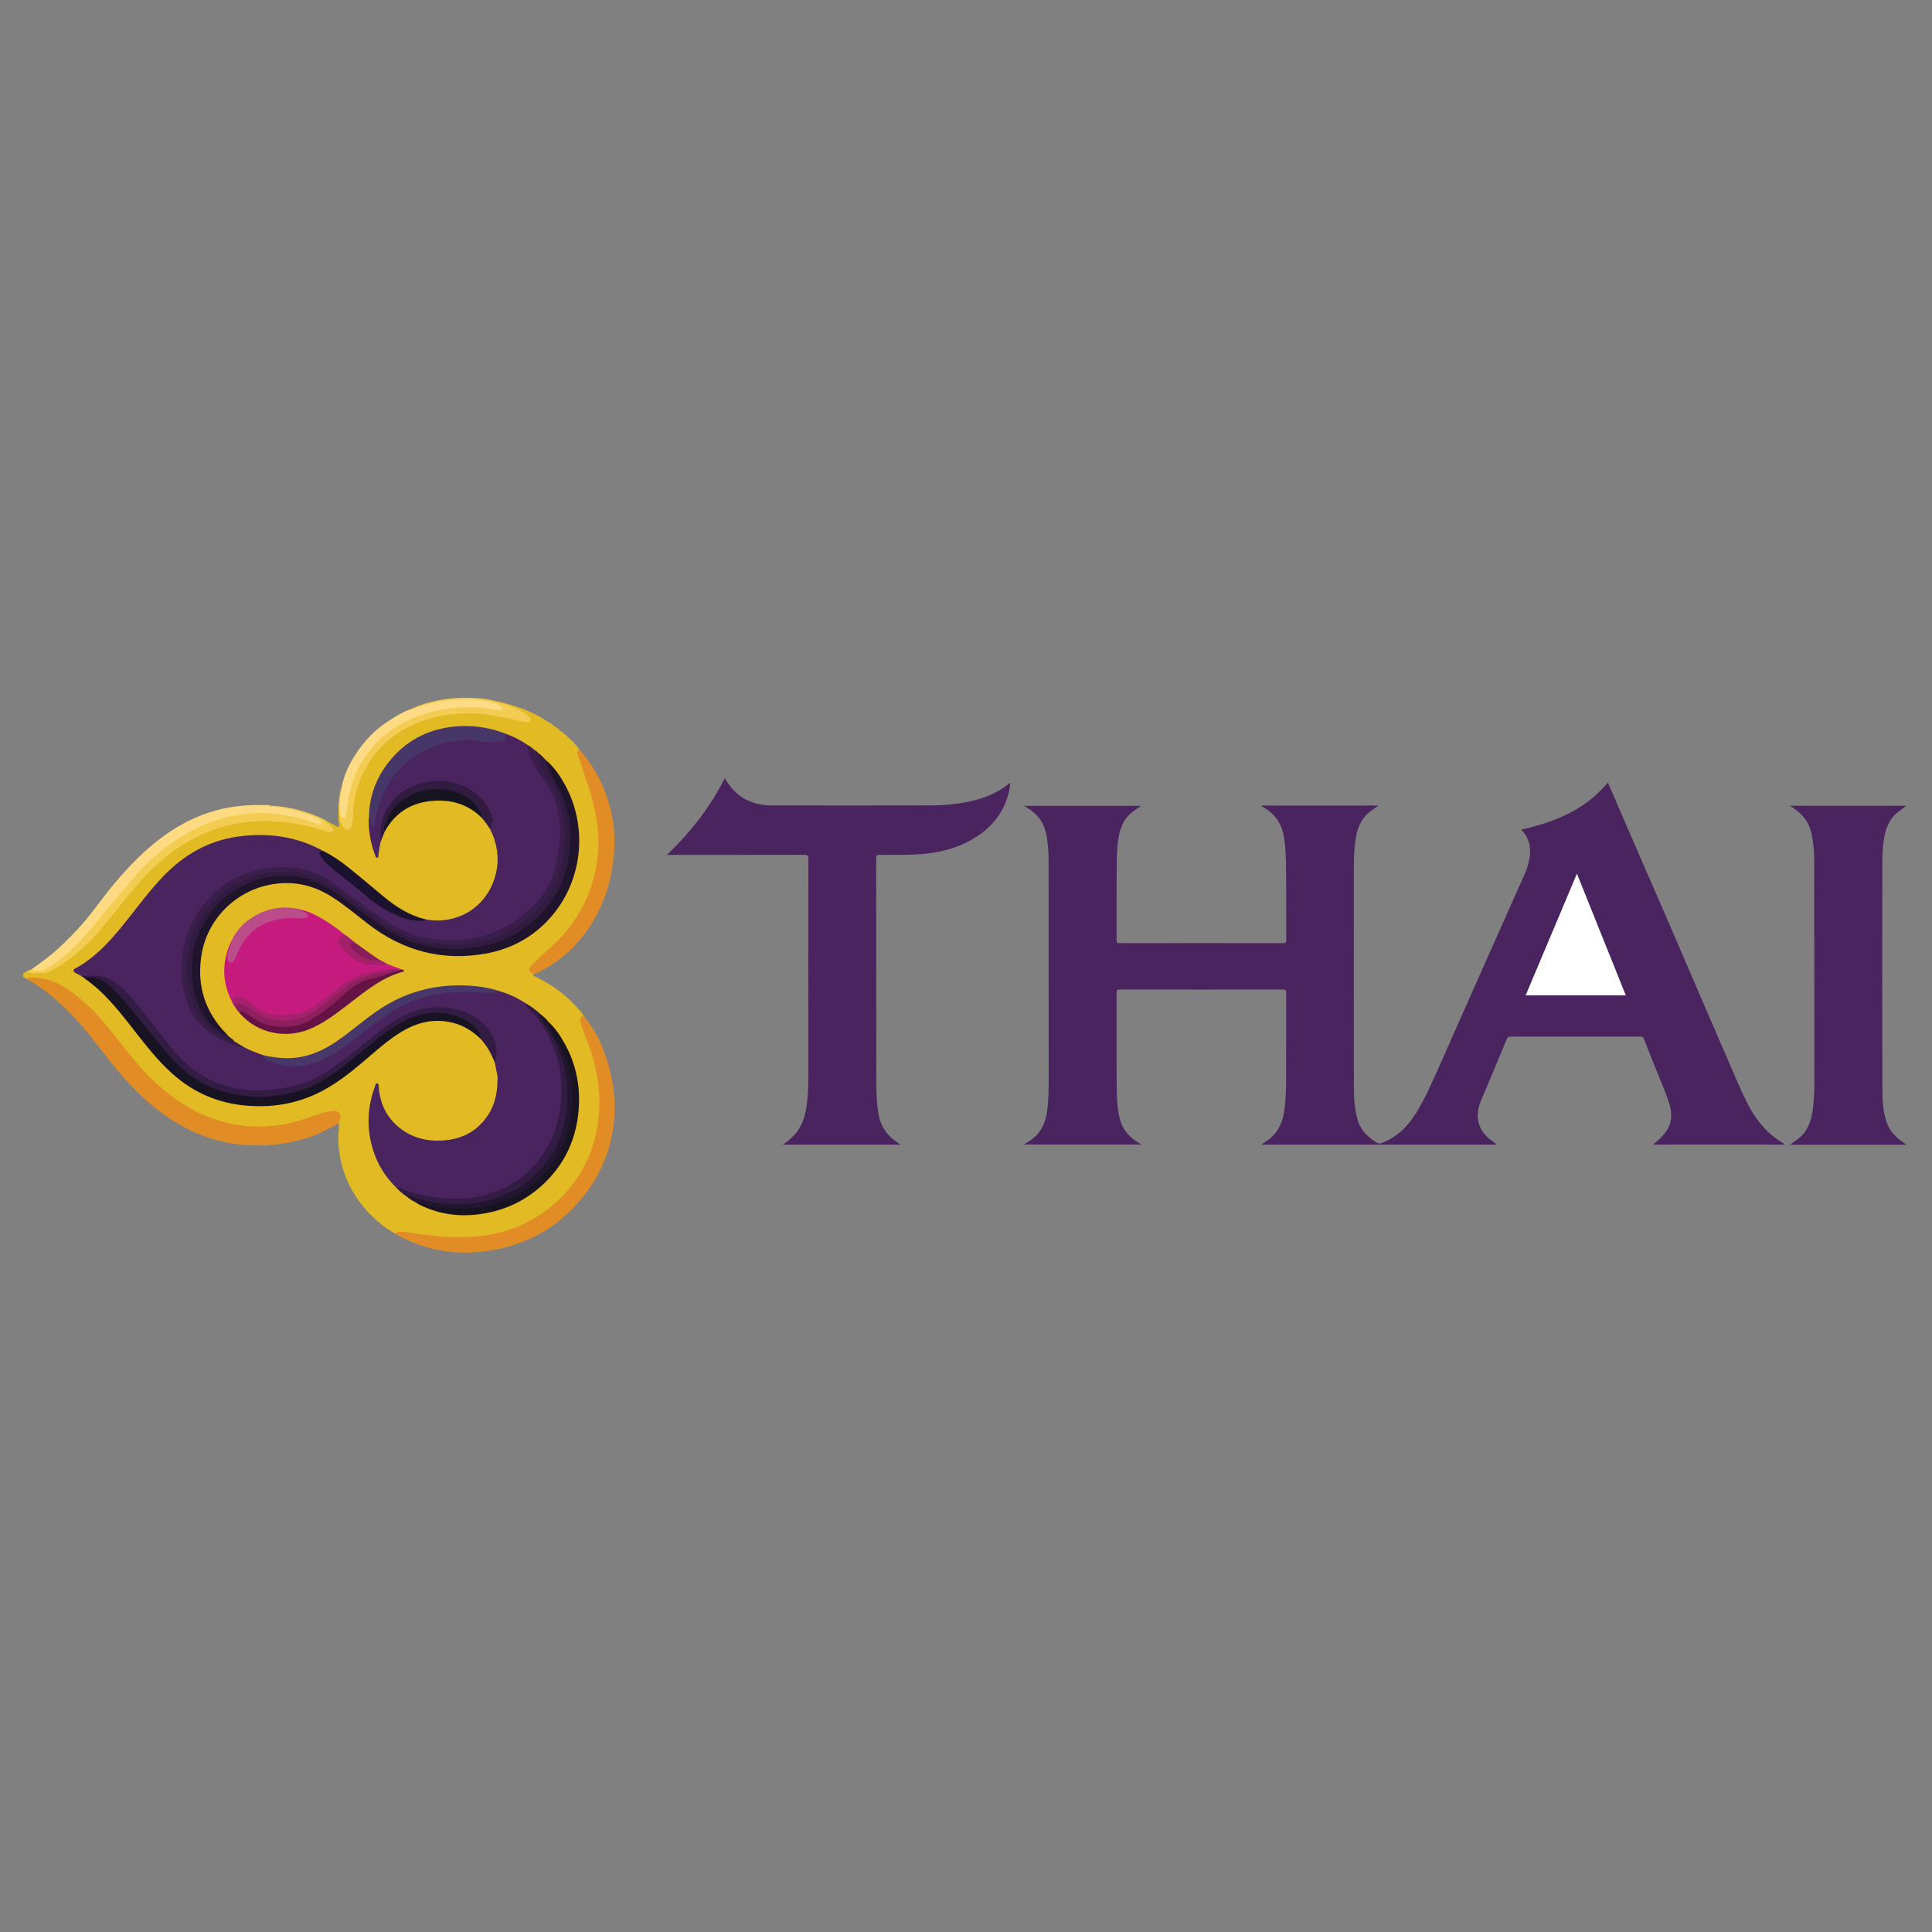 <?xml version="1.0" encoding="utf-8"?>
<!-- Generator: Adobe Illustrator 16.0.0, SVG Export Plug-In . SVG Version: 6.00 Build 0)  -->
<!DOCTYPE svg PUBLIC "-//W3C//DTD SVG 1.1//EN" "http://www.w3.org/Graphics/SVG/1.1/DTD/svg11.dtd">
<svg version="1.1" id="Layer_1" xmlns="http://www.w3.org/2000/svg" xmlns:xlink="http://www.w3.org/1999/xlink" x="0px" y="0px"
	 width="70px" height="70px" viewBox="0 0 70 70" enable-background="new 0 0 70 70" xml:space="preserve">
<rect x="0" y="0" width="70" height="70" fill="#808080" stroke="none"/>
<path fill-rule="evenodd" clip-rule="evenodd" fill="#4A245F" d="M45.716,29.187c1.397,0,2.796,0,4.232,0
	c-0.101,0.07-0.176,0.122-0.25,0.174c-0.341,0.241-0.506,0.585-0.572,0.985c-0.057,0.339-0.073,0.683-0.073,1.026
	c-0.002,2.669-0.004,5.337,0.002,8.006c0,0.41,0.02,0.822,0.143,1.221c0.117,0.377,0.387,0.62,0.709,0.816
	c0.05,0.03,0.106,0.015,0.162-0.007c0.502-0.186,0.873-0.527,1.164-0.967c0.338-0.51,0.581-1.068,0.832-1.622
	c0.244-0.54,0.48-1.085,0.721-1.628c0.414-0.934,0.829-1.867,1.244-2.8c0.335-0.753,0.673-1.505,1.006-2.259
	c0.112-0.254,0.24-0.503,0.319-0.772c0.139-0.47,0.134-0.913-0.236-1.302c1.214-0.272,2.322-0.715,3.137-1.708
	c0.359,0.831,0.719,1.662,1.079,2.493c0.323,0.745,0.65,1.489,0.973,2.234c0.42,0.972,0.837,1.945,1.257,2.917
	c0.31,0.72,0.619,1.439,0.933,2.158c0.27,0.62,0.521,1.249,0.829,1.853c0.304,0.598,0.723,1.09,1.307,1.432
	c0.008,0.005,0.013,0.017,0.027,0.035c-1.593,0-3.175,0-4.775,0c0.177-0.138,0.332-0.276,0.458-0.445
	c0.231-0.312,0.252-0.656,0.145-1.013c-0.142-0.466-0.348-0.906-0.524-1.358c-0.134-0.341-0.274-0.678-0.405-1.02
	c-0.023-0.062-0.054-0.076-0.112-0.076c-1.579,0.001-3.158,0.001-4.737-0.001c-0.072-0.001-0.094,0.032-0.117,0.087
	c-0.257,0.618-0.513,1.235-0.772,1.852c-0.076,0.181-0.16,0.356-0.221,0.543c-0.157,0.489,0,0.962,0.42,1.266
	c0.067,0.049,0.133,0.101,0.22,0.167c-2.855,0-5.689,0-8.533,0c0.104-0.095,0.229-0.155,0.331-0.244
	c0.3-0.258,0.433-0.594,0.491-0.972c0.057-0.372,0.065-0.748,0.068-1.123c0.006-1.054,0.001-2.107,0.004-3.161
	c0-0.091-0.018-0.122-0.117-0.122c-1.972,0.003-3.943,0.003-5.914,0c-0.1,0-0.116,0.03-0.116,0.121
	c0.003,1.114-0.004,2.229,0.005,3.342c0.004,0.414,0.01,0.83,0.117,1.237c0.104,0.39,0.349,0.66,0.688,0.858
	c0.024,0.014,0.047,0.029,0.095,0.059c-1.432,0-2.837,0-4.251,0c0.043-0.03,0.083-0.062,0.128-0.089
	c0.45-0.26,0.65-0.669,0.709-1.167c0.04-0.347,0.05-0.693,0.05-1.042c-0.002-2.696-0.001-5.394-0.004-8.09
	c-0.001-0.255-0.029-0.509-0.067-0.762c-0.068-0.458-0.302-0.803-0.693-1.044c-0.018-0.011-0.034-0.021-0.051-0.031
	c-0.017-0.01-0.033-0.021-0.071-0.046c1.422,0,2.822,0,4.23,0c-0.096,0.068-0.188,0.136-0.283,0.203
	c-0.337,0.239-0.471,0.589-0.535,0.978c-0.053,0.321-0.058,0.645-0.061,0.967c-0.009,0.902-0.002,1.803-0.005,2.705
	c0,0.09,0.017,0.121,0.115,0.121c1.972-0.003,3.943-0.003,5.915,0c0.1,0,0.117-0.031,0.117-0.122
	c-0.004-0.837,0.005-1.675-0.005-2.513c-0.005-0.418-0.013-0.837-0.087-1.253c-0.084-0.464-0.331-0.801-0.731-1.036
	c-0.021-0.013-0.044-0.026-0.066-0.039C45.71,29.201,45.713,29.194,45.716,29.187z"/>
<path fill-rule="evenodd" clip-rule="evenodd" fill="#E2BA24" d="M11.785,29.72c0.132,0.068,0.265,0.136,0.397,0.205
	c0.031,0.016,0.063,0.053,0.095,0.027c0.016-0.014,0.012-0.061,0.007-0.091c-0.04-0.229-0.016-0.458-0.017-0.688
	c0.07,0.021,0.051,0.082,0.05,0.128c-0.003,0.146,0.007,0.288,0.048,0.428c0.025,0.086,0.059,0.167,0.124,0.23
	c0.097,0.094,0.188,0.074,0.224-0.055c0.035-0.124,0.045-0.251,0.046-0.38c0.003-0.821,0.286-1.548,0.784-2.188
	c0.579-0.744,1.358-1.178,2.27-1.39c0.496-0.115,0.999-0.154,1.503-0.122c0.46,0.029,0.912,0.126,1.36,0.233
	c0.113,0.026,0.228,0.048,0.342,0.064c0.055,0.008,0.122,0.024,0.15-0.039c0.027-0.063-0.031-0.103-0.071-0.139
	c-0.109-0.096-0.236-0.167-0.369-0.224c-0.269-0.115-0.542-0.216-0.831-0.275c-0.047-0.009-0.106-0.006-0.129-0.067
	c0-0.002,0.003-0.008,0.006-0.01c0.005-0.004,0.013-0.004,0.021-0.001c0.377,0.067,0.743,0.169,1.103,0.302
	c0.529,0.194,1.004,0.478,1.438,0.833c0.237,0.195,0.471,0.394,0.648,0.649c-0.029,0.087-0.018,0.169,0.008,0.257
	c0.166,0.557,0.385,1.096,0.525,1.661c0.095,0.382,0.15,0.768,0.182,1.161c0.052,0.65-0.044,1.278-0.247,1.891
	c-0.249,0.75-0.659,1.402-1.211,1.968c-0.277,0.284-0.579,0.541-0.865,0.815c-0.026,0.025-0.052,0.05-0.076,0.077
	c-0.102,0.112-0.102,0.151,0,0.259c0.017,0.018,0.032,0.036,0.036,0.061c-0.047,0.071,0.026,0.066,0.056,0.081
	c0.322,0.159,0.63,0.338,0.914,0.56c0.303,0.237,0.572,0.508,0.814,0.806c0.009,0.011,0.009,0.029,0.013,0.044
	c-0.095,0.106-0.082,0.22-0.037,0.346c0.149,0.415,0.319,0.821,0.434,1.248c0.166,0.615,0.25,1.241,0.212,1.878
	c-0.046,0.771-0.25,1.499-0.641,2.169c-0.522,0.896-1.254,1.56-2.203,1.983c-0.532,0.237-1.087,0.375-1.668,0.417
	c-0.549,0.04-1.095,0.021-1.641-0.041c-0.302-0.035-0.603-0.078-0.904-0.121c-0.12-0.018-0.24-0.021-0.354,0.031
	c-0.226-0.113-0.427-0.265-0.618-0.427c-0.642-0.546-1.097-1.218-1.32-2.036c-0.127-0.467-0.166-0.941-0.11-1.424
	c0.004-0.037,0.019-0.079-0.016-0.112c-0.007-0.065,0.027-0.124,0.032-0.188c0.011-0.141-0.056-0.224-0.197-0.229
	c-0.183-0.006-0.355,0.052-0.527,0.105c-0.328,0.103-0.649,0.229-0.986,0.307c-1.12,0.26-2.208,0.18-3.263-0.293
	c-0.598-0.268-1.127-0.634-1.616-1.067c-0.579-0.514-1.05-1.119-1.521-1.727c-0.324-0.418-0.665-0.821-1.05-1.186
	c-0.367-0.347-0.769-0.642-1.237-0.834c-0.301-0.124-0.617-0.165-0.941-0.124c-0.062-0.029-0.132-0.065-0.13-0.136
	c0.001-0.07,0.068-0.108,0.136-0.127c0.024-0.022,0.051-0.012,0.079-0.008c0.366,0.062,0.711,0.031,1.034-0.182
	c0.576-0.379,1.091-0.824,1.534-1.354c0.523-0.627,1.014-1.281,1.566-1.883c0.522-0.57,1.117-1.053,1.806-1.416
	c0.632-0.332,1.3-0.543,2.008-0.615c0.321-0.032,0.645-0.036,0.97-0.021c0.65,0.032,1.273,0.185,1.893,0.366
	c0.023,0.007,0.046,0.015,0.07,0.018c0.037,0.005,0.074,0.007,0.095-0.032c0.018-0.032,0.003-0.062-0.015-0.09
	c-0.05-0.076-0.127-0.12-0.195-0.176C11.787,29.795,11.715,29.772,11.785,29.72z"/>
<path fill-rule="evenodd" clip-rule="evenodd" fill="#4A245F" d="M32.621,41.476c-1.417,0-2.828,0-4.261,0
	c0.223-0.158,0.417-0.319,0.561-0.532c0.195-0.29,0.272-0.618,0.315-0.957c0.043-0.342,0.051-0.686,0.051-1.029
	c-0.001-2.612-0.002-5.225,0.002-7.837c0-0.124-0.032-0.149-0.151-0.149c-1.603,0.004-3.206,0.003-4.808,0.003
	c-0.044,0-0.087,0-0.164,0c0.856-0.826,1.569-1.731,2.096-2.784c0.271,0.488,0.655,0.811,1.193,0.936
	c0.172,0.04,0.348,0.056,0.523,0.056c1.899,0.002,3.798,0.005,5.697-0.001c0.575-0.002,1.147-0.053,1.706-0.206
	c0.441-0.121,0.85-0.307,1.219-0.618c-0.012,0.264-0.076,0.491-0.164,0.712c-0.245,0.615-0.689,1.051-1.257,1.368
	c-0.508,0.284-1.058,0.433-1.636,0.493c-0.559,0.058-1.119,0.042-1.679,0.042c-0.094,0-0.118,0.024-0.118,0.119
	c0.002,2.721,0,5.441,0.005,8.162c0.001,0.374,0.015,0.749,0.081,1.121c0.084,0.474,0.344,0.813,0.745,1.059
	c0.014,0.009,0.027,0.017,0.041,0.026C32.619,41.459,32.618,41.464,32.621,41.476z"/>
<path fill-rule="evenodd" clip-rule="evenodd" fill="#4A245F" d="M69.059,41.478c-1.4,0-2.789,0-4.207,0
	c0.095-0.067,0.172-0.123,0.249-0.178c0.337-0.239,0.496-0.582,0.562-0.978c0.062-0.367,0.073-0.738,0.073-1.11
	c0-2.672,0-5.344-0.004-8.017c0-0.323-0.028-0.645-0.091-0.964c-0.083-0.421-0.319-0.729-0.672-0.958
	c-0.032-0.021-0.065-0.042-0.121-0.078c1.417,0,2.81,0,4.217,0c-0.095,0.073-0.179,0.14-0.266,0.203
	c-0.333,0.242-0.47,0.59-0.536,0.978c-0.05,0.296-0.062,0.596-0.062,0.895c-0.004,2.716-0.005,5.433,0.001,8.149
	c0.001,0.43,0.017,0.862,0.167,1.275c0.116,0.322,0.355,0.538,0.629,0.724c0.016,0.011,0.032,0.021,0.048,0.033
	C69.049,41.454,69.05,41.458,69.059,41.478z"/>
<path fill-rule="evenodd" clip-rule="evenodd" fill="#E28C26" d="M0.96,35.469c0.112-0.099,0.245-0.049,0.365-0.04
	c0.649,0.049,1.158,0.395,1.635,0.801c0.427,0.363,0.792,0.785,1.14,1.225c0.349,0.439,0.688,0.887,1.068,1.302
	C5.605,39.233,6.087,39.652,6.631,40c0.617,0.393,1.284,0.648,2.009,0.763c0.382,0.061,0.766,0.061,1.147,0.037
	c0.564-0.035,1.104-0.198,1.634-0.39c0.206-0.074,0.414-0.146,0.636-0.155c0.095-0.005,0.194-0.009,0.246,0.103
	c0.056,0.123,0.034,0.237-0.037,0.347c-0.292,0.153-0.58,0.316-0.89,0.435c-0.514,0.196-1.044,0.306-1.593,0.346
	c-1.225,0.092-2.36-0.18-3.408-0.815c-0.679-0.411-1.264-0.936-1.798-1.52c-0.467-0.511-0.872-1.072-1.304-1.611
	c-0.618-0.771-1.304-1.471-2.161-1.984C1.062,35.524,1.011,35.497,0.96,35.469z"/>
<path fill-rule="evenodd" clip-rule="evenodd" fill="#E28C26" d="M14.331,44.703c0.019-0.081,0.085-0.071,0.144-0.073
	c0.245-0.011,0.481,0.06,0.722,0.084c0.257,0.027,0.514,0.056,0.771,0.084c0.294,0.033,0.59,0.027,0.886,0.023
	c0.705-0.009,1.384-0.145,2.03-0.435c0.481-0.216,0.912-0.504,1.302-0.859c0.434-0.396,0.772-0.86,1.032-1.38
	c0.236-0.473,0.382-0.977,0.451-1.504c0.045-0.343,0.064-0.687,0.039-1.027c-0.044-0.585-0.164-1.158-0.363-1.713
	c-0.102-0.285-0.228-0.562-0.311-0.855c-0.038-0.134-0.018-0.189,0.1-0.255c0.511,0.604,0.805,1.312,0.984,2.073
	c0.12,0.512,0.175,1.032,0.143,1.557c-0.062,1.015-0.395,1.938-0.997,2.759c-0.803,1.093-1.868,1.79-3.196,2.072
	c-1.304,0.277-2.55,0.122-3.723-0.533C14.338,44.718,14.335,44.709,14.331,44.703z"/>
<path fill-rule="evenodd" clip-rule="evenodd" fill="#E28C26" d="M19.336,35.302c-0.211-0.152-0.213-0.188-0.029-0.374
	c0.278-0.281,0.585-0.532,0.865-0.812c0.694-0.697,1.161-1.519,1.384-2.476c0.06-0.259,0.091-0.523,0.113-0.791
	c0.047-0.568-0.036-1.121-0.155-1.669c-0.076-0.35-0.196-0.689-0.311-1.03c-0.094-0.279-0.185-0.561-0.276-0.841
	c-0.021-0.065,0.005-0.117,0.057-0.157c0.636,0.708,1.022,1.539,1.2,2.467c0.099,0.516,0.099,1.036,0.037,1.56
	c-0.091,0.761-0.311,1.478-0.696,2.14c-0.499,0.858-1.192,1.511-2.088,1.944C19.404,35.278,19.37,35.289,19.336,35.302z"/>
<path fill-rule="evenodd" clip-rule="evenodd" fill="#FEDB83" d="M1.177,35.098c0.169-0.125,0.339-0.247,0.506-0.374
	c0.43-0.329,0.809-0.711,1.176-1.108c0.451-0.488,0.815-1.042,1.239-1.55c0.71-0.85,1.487-1.627,2.461-2.178
	c0.639-0.361,1.321-0.591,2.052-0.678c0.367-0.043,0.733-0.047,1.101-0.039c0.028,0,0.057-0.005,0.079,0.019
	c-0.006,0.011-0.018,0.012-0.029,0.016c0.005,0.005,0.01,0,0.015,0c0.505,0.031,0.996,0.131,1.47,0.313
	c0.085,0.033,0.174,0.061,0.254,0.106c0.042,0.024,0.085,0.046,0.119,0.081c0.037,0.039,0.074,0.082,0.046,0.138
	c-0.028,0.057-0.084,0.056-0.137,0.048c-0.06-0.009-0.116-0.032-0.172-0.053c-0.445-0.168-0.906-0.27-1.378-0.318
	c-0.764-0.078-1.508,0.019-2.235,0.268c-0.593,0.203-1.136,0.501-1.637,0.873c-0.449,0.333-0.851,0.715-1.218,1.137
	c-0.62,0.714-1.197,1.463-1.825,2.17c-0.36,0.405-0.762,0.768-1.221,1.062c-0.174,0.111-0.356,0.203-0.573,0.18
	C1.205,35.203,1.13,35.199,1.177,35.098z"/>
<path fill-rule="evenodd" clip-rule="evenodd" fill="#F3CD52" d="M1.177,35.098c-0.004,0.061,0.024,0.079,0.085,0.084
	c0.199,0.019,0.37-0.058,0.531-0.156c0.27-0.165,0.517-0.363,0.748-0.576c0.441-0.407,0.827-0.864,1.2-1.334
	c0.26-0.328,0.534-0.644,0.808-0.961c0.248-0.286,0.484-0.583,0.755-0.849c0.562-0.549,1.187-1.007,1.9-1.338
	c0.491-0.229,1.006-0.385,1.542-0.457c0.283-0.038,0.571-0.069,0.858-0.052c0.51,0.03,1.013,0.103,1.501,0.26
	c0.125,0.04,0.249,0.084,0.372,0.128c0.058,0.021,0.132,0.049,0.163-0.01c0.035-0.067-0.033-0.112-0.089-0.145
	c-0.243-0.142-0.511-0.225-0.779-0.298c-0.354-0.096-0.713-0.167-1.086-0.181c0.034-0.032,0.072-0.012,0.104-0.023
	c0.687,0.032,1.338,0.204,1.956,0.503c0.014,0.007,0.025,0.019,0.038,0.028c-0.024,0.058,0.029,0.062,0.058,0.081
	c0.066,0.045,0.132,0.091,0.182,0.155c0.036,0.045,0.068,0.102,0.035,0.154c-0.036,0.058-0.101,0.052-0.163,0.032
	c-0.41-0.13-0.827-0.239-1.251-0.31c-0.18-0.03-0.36-0.07-0.545-0.061c-0.145,0.007-0.285-0.027-0.43-0.027
	c-0.858-0.001-1.681,0.166-2.456,0.537c-0.468,0.225-0.905,0.502-1.302,0.844c-0.228,0.196-0.451,0.396-0.655,0.615
	c-0.257,0.278-0.5,0.568-0.737,0.863c-0.277,0.345-0.564,0.681-0.84,1.026c-0.193,0.241-0.404,0.465-0.63,0.673
	c-0.38,0.349-0.782,0.669-1.252,0.894c-0.098,0.046-0.197,0.061-0.302,0.057c-0.178-0.007-0.358,0.024-0.53-0.047
	C1.036,35.17,1.106,35.134,1.177,35.098z"/>
<path fill-rule="evenodd" clip-rule="evenodd" fill="#F3CD53" d="M17.796,25.367c0.03,0.044,0.08,0.04,0.124,0.051
	c0.401,0.097,0.793,0.215,1.138,0.453c0.029,0.021,0.057,0.043,0.083,0.067c0.052,0.046,0.109,0.105,0.075,0.172
	c-0.034,0.066-0.118,0.063-0.185,0.05c-0.246-0.048-0.491-0.101-0.736-0.154c-0.536-0.116-1.077-0.189-1.625-0.153
	c-0.817,0.054-1.589,0.267-2.274,0.727c-0.456,0.306-0.824,0.703-1.103,1.179c-0.236,0.404-0.393,0.837-0.47,1.297
	c-0.03,0.176-0.039,0.356-0.032,0.537c0.004,0.111-0.013,0.223-0.047,0.33c-0.05,0.159-0.157,0.184-0.275,0.063
	c-0.142-0.144-0.161-0.333-0.182-0.52c-0.01-0.098,0.021-0.199-0.02-0.295c0.02-0.236,0.042-0.471,0.121-0.697
	c0.081,0.032,0.038,0.095,0.03,0.142c-0.036,0.221-0.083,0.441-0.074,0.667c0.002,0.064,0.006,0.128,0.023,0.19
	c0.013,0.044,0.018,0.108,0.077,0.106c0.05-0.002,0.058-0.062,0.065-0.104c0.02-0.11,0.041-0.22,0.055-0.332
	c0.094-0.78,0.381-1.474,0.894-2.075c0.604-0.708,1.381-1.114,2.269-1.337c0.438-0.11,0.884-0.148,1.333-0.152
	c0.316-0.002,0.629,0.06,0.942,0.102c0.05,0.007,0.126,0.039,0.143-0.012c0.021-0.062-0.064-0.079-0.109-0.105
	c-0.138-0.08-0.295-0.1-0.448-0.13c-0.457-0.089-0.917-0.071-1.375-0.019c-0.424,0.048-0.834,0.156-1.232,0.309
	c-0.044,0.017-0.103,0.064-0.141-0.014c0.39-0.188,0.803-0.295,1.227-0.367c0.244-0.041,0.491-0.06,0.737-0.061
	C17.134,25.281,17.469,25.289,17.796,25.367z"/>
<path fill-rule="evenodd" clip-rule="evenodd" fill="#FEDB84" d="M14.838,25.711c0.039,0.042,0.077,0.005,0.109-0.007
	c0.417-0.169,0.85-0.279,1.295-0.328c0.562-0.062,1.125-0.06,1.675,0.098c0.091,0.026,0.177,0.075,0.253,0.134
	c0.03,0.023,0.057,0.05,0.041,0.09c-0.014,0.035-0.052,0.036-0.083,0.032c-0.154-0.017-0.309-0.033-0.462-0.054
	c-0.295-0.041-0.588-0.066-0.89-0.05c-0.49,0.024-0.967,0.1-1.431,0.25c-0.473,0.154-0.912,0.377-1.308,0.685
	c-0.444,0.344-0.79,0.768-1.049,1.26c-0.183,0.348-0.294,0.724-0.363,1.111c-0.03,0.172-0.045,0.347-0.076,0.519
	c-0.013,0.073-0.01,0.188-0.108,0.188c-0.078,0-0.095-0.099-0.11-0.176c-0.059-0.303,0.011-0.595,0.063-0.889
	c0.006-0.035,0.027-0.068-0.006-0.1c0.086-0.407,0.259-0.778,0.483-1.125c0.312-0.484,0.697-0.896,1.185-1.212
	C14.306,25.974,14.556,25.813,14.838,25.711z"/>
<path fill-rule="evenodd" clip-rule="evenodd" fill="#FFFFFF" d="M58.906,36.064c-1.216,0-2.413,0-3.629,0
	c0.618-1.466,1.233-2.925,1.858-4.409C57.73,33.136,58.315,34.593,58.906,36.064z"/>
<path fill-rule="evenodd" clip-rule="evenodd" fill="#4A245F" d="M18.03,39.032c-0.031-0.167-0.063-0.334-0.094-0.502
	c-0.015-0.046-0.016-0.093-0.007-0.142c0.08-0.421-0.028-0.8-0.3-1.121c-0.391-0.462-0.917-0.666-1.506-0.734
	c-0.704-0.082-1.317,0.159-1.894,0.525c-0.444,0.281-0.833,0.637-1.242,0.965c-0.447,0.359-0.904,0.704-1.4,0.994
	c-0.278,0.163-0.575,0.278-0.891,0.351c-0.266,0.061-0.53,0.123-0.802,0.149c-0.355,0.033-0.708,0.038-1.064-0.02
	c-0.362-0.058-0.718-0.131-1.056-0.271c-0.545-0.228-1.009-0.569-1.396-1.017C5.916,37.674,5.5,37.098,5.05,36.55
	c-0.236-0.287-0.468-0.577-0.754-0.822c-0.311-0.267-0.659-0.384-1.063-0.343c-0.104,0.011-0.207,0-0.307-0.034
	c-0.056-0.03-0.113-0.06-0.168-0.089c-0.042-0.022-0.092-0.04-0.089-0.101c0.002-0.054,0.049-0.071,0.087-0.09
	c0.244-0.124,0.462-0.287,0.67-0.462c0.467-0.395,0.855-0.863,1.232-1.342c0.406-0.516,0.801-1.04,1.256-1.515
	c0.752-0.784,1.646-1.3,2.734-1.445c1.032-0.138,2.025-0.014,2.959,0.469c0.028,0.014,0.054,0.033,0.081,0.049
	c-0.094,0.093-0.097,0.109-0.021,0.221c0.088,0.13,0.2,0.243,0.321,0.338c0.588,0.462,1.146,0.962,1.751,1.401
	c0.355,0.258,0.754,0.441,1.188,0.525c0.158,0.031,0.325,0.044,0.486-0.001c1.156,0.217,2.245-0.44,2.545-1.621
	c0.143-0.565,0.062-1.108-0.19-1.629c-0.035-0.085-0.01-0.167,0.024-0.243c0.039-0.085,0.028-0.159-0.001-0.243
	c-0.213-0.606-0.656-0.973-1.252-1.145c-0.721-0.208-1.407-0.109-2.015,0.355c-0.45,0.343-0.683,0.809-0.706,1.373
	c-0.004,0.106,0,0.213-0.017,0.319c-0.05,0.169-0.066,0.345-0.093,0.518c-0.005,0.033,0.016,0.077-0.039,0.082
	c-0.045,0.004-0.058-0.037-0.07-0.069c-0.06-0.158-0.112-0.319-0.149-0.484c-0.067-0.295-0.106-0.593-0.084-0.896
	c0.066,0.005,0.062,0.062,0.078,0.104c0.019,0.046,0.016,0.102,0.057,0.147c0.044-0.044,0.044-0.097,0.056-0.146
	c0.091-0.399,0.195-0.793,0.386-1.159c0.351-0.671,0.875-1.155,1.558-1.473c0.473-0.22,0.973-0.311,1.491-0.317
	c0.177-0.002,0.349,0.045,0.524,0.061c0.2,0.018,0.4,0.023,0.599-0.001c0.172-0.021,0.18-0.039,0.164-0.21
	c-0.001-0.021,0.003-0.04,0.018-0.055c0.291,0.1,0.562,0.238,0.815,0.411c0.057,0.145,0.088,0.297,0.146,0.443
	c0.126,0.321,0.328,0.595,0.523,0.874c0.307,0.438,0.467,0.924,0.522,1.452c0.065,0.624-0.028,1.231-0.196,1.827
	c-0.167,0.597-0.531,1.071-0.99,1.477c-0.277,0.245-0.578,0.457-0.909,0.623c-0.343,0.172-0.702,0.292-1.082,0.35
	c-0.225,0.035-0.451,0.072-0.679,0.074c-1.014,0.008-1.93-0.281-2.747-0.892c-0.539-0.403-1.084-0.797-1.629-1.192
	c-0.502-0.364-1.07-0.549-1.694-0.562c-0.448-0.009-0.885,0.04-1.315,0.173c-0.558,0.174-1.027,0.48-1.427,0.899
	c-0.399,0.417-0.697,0.897-0.858,1.455c-0.146,0.509-0.198,1.026-0.14,1.556c0.042,0.379,0.136,0.74,0.309,1.078
	c0.23,0.451,0.597,0.768,1.039,1c0.273,0.145,0.568,0.237,0.864,0.323c0.224,0.115,0.458,0.207,0.697,0.288
	c0.14,0.203,0.36,0.256,0.58,0.305c0.848,0.188,1.575-0.101,2.253-0.576c0.298-0.21,0.579-0.442,0.867-0.665
	c0.056-0.044,0.104-0.103,0.184-0.105c0.076,0.061,0.207,0.054,0.314-0.019c0.03-0.021,0.054-0.047,0.082-0.069
	c0.127-0.105,0.127-0.107-0.006-0.197c0.045-0.079,0.104-0.134,0.204-0.121c0.06,0.08,0.125,0.086,0.205,0.024
	c0.057-0.044,0.127-0.066,0.189-0.104c0.056-0.034,0.104-0.073,0.124-0.14c0.019-0.062,0.06-0.077,0.127-0.081
	c0.125-0.006,0.246-0.05,0.372-0.066c0.02-0.003,0.035-0.02,0.041-0.04c0.033-0.109,0.092-0.133,0.185-0.061
	c0.049,0.039,0.099,0.024,0.144-0.01c0.104-0.081,0.212-0.086,0.325-0.021c0.055,0.031,0.104,0.035,0.148-0.021
	c0.018-0.022,0.047-0.031,0.075-0.035c0.225-0.037,0.445-0.047,0.625,0.132c0.028,0.027,0.063,0.036,0.1,0.035
	c0.111-0.005,0.217,0.043,0.333,0.015c0.068-0.018,0.14,0.021,0.14,0.109c0,0.082,0.048,0.09,0.109,0.088
	c0.048-0.001,0.096,0.003,0.144,0.008c0.028,0.003,0.068,0.004,0.077,0.027c0.044,0.124,0.184,0.157,0.245,0.264
	c0.019,0.033,0.043,0.058,0.079,0.069c0.068,0.023,0.109,0.064,0.103,0.142c-0.004,0.057,0.033,0.062,0.079,0.064
	c0.098,0.004,0.118,0.056,0.134,0.154c0.018,0.104,0.017,0.218,0.092,0.319c0.084,0.113,0.122,0.258,0.101,0.407
	c-0.018,0.132-0.027,0.265,0.002,0.395c0.022,0.101-0.004,0.154-0.105,0.173c-0.075,0.015-0.131,0.046-0.107,0.138
	c0.008,0.033-0.001,0.077,0.043,0.091c0.037,0.012,0.058-0.018,0.081-0.04c0.061-0.061,0.128-0.084,0.203-0.028
	c0.075,0.057,0.102,0.156,0.052,0.236c-0.047,0.077-0.135,0.116-0.201,0.177c-0.033,0.03-0.079-0.007-0.093-0.047
	C18.164,39.079,18.103,39.05,18.03,39.032z"/>
<path fill-rule="evenodd" clip-rule="evenodd" fill="#4A245F" d="M18.03,39.032c0.082-0.022,0.154-0.027,0.174,0.082
	c0.006,0.034,0.016,0.077,0.062,0.076c0.047-0.002,0.052-0.041,0.057-0.078c0.003-0.025,0.014-0.052,0.044-0.045
	c0.125,0.027,0.102-0.082,0.114-0.138c0.014-0.062-0.045-0.114-0.096-0.135c-0.057-0.024-0.116-0.003-0.143,0.069
	c-0.02,0.053-0.071,0.044-0.114,0.041c-0.053-0.005-0.044-0.047-0.047-0.082c-0.019-0.182-0.019-0.184,0.162-0.228
	c0.056-0.015,0.073-0.038,0.056-0.093c-0.046-0.148-0.017-0.299-0.014-0.449c0.003-0.162-0.001-0.333-0.156-0.445
	c-0.01-0.007-0.019-0.014-0.029-0.021c0.089-0.09-0.059-0.161-0.019-0.252c0.039-0.086-0.004-0.136-0.101-0.121
	c-0.094,0.015-0.134-0.005-0.098-0.106c0.019-0.055-0.016-0.088-0.063-0.095c-0.072-0.011-0.12-0.039-0.128-0.117
	c-0.001-0.017-0.021-0.046-0.032-0.045c-0.115,0.002-0.125-0.09-0.169-0.164c-0.045-0.078-0.145-0.035-0.22-0.045
	c-0.081-0.01-0.19,0.037-0.143-0.132c0.019-0.068-0.08-0.094-0.143-0.069c-0.137,0.052-0.261-0.037-0.393-0.023
	c-0.01,0.001-0.024-0.009-0.031-0.018c-0.168-0.212-0.396-0.163-0.617-0.138c-0.012,0.002-0.03,0.004-0.033,0.011
	c-0.055,0.144-0.148,0.07-0.22,0.028c-0.102-0.06-0.187-0.035-0.263,0.031c-0.076,0.065-0.139,0.068-0.206-0.006
	c-0.038-0.042-0.098-0.049-0.096,0.009c0.005,0.145-0.104,0.125-0.179,0.136c-0.073,0.011-0.152-0.013-0.202,0.066
	c-0.004,0.007-0.026,0.012-0.032,0.007c-0.128-0.097-0.137,0.011-0.167,0.093c-0.026,0.072-0.105,0.081-0.159,0.12
	c-0.067,0.048-0.148,0.073-0.215,0.126c-0.059,0.045-0.128,0-0.157-0.093c-0.006-0.07,0.053-0.096,0.097-0.124
	c0.435-0.277,0.898-0.486,1.401-0.614c0.602-0.153,1.213-0.147,1.826-0.134c0.127,0.002,0.254,0.021,0.383,0.022
	c0.087,0,0.166-0.014,0.237-0.066c0.396,0.098,0.764,0.263,1.105,0.487c0.054,0.13,0.171,0.209,0.26,0.311
	c0.593,0.68,0.935,1.466,1.027,2.362c0.069,0.668-0.001,1.325-0.225,1.954c-0.379,1.067-1.11,1.813-2.171,2.217
	c-0.667,0.254-1.362,0.301-2.07,0.226c-0.536-0.057-1.043-0.203-1.537-0.411c-0.467-0.457-0.765-1.01-0.909-1.645
	c-0.152-0.678-0.098-1.343,0.142-1.993c0.019-0.051,0.023-0.137,0.085-0.129c0.072,0.009,0.053,0.097,0.058,0.151
	c0.049,0.586,0.284,1.081,0.743,1.452c0.46,0.373,1.001,0.505,1.584,0.467c0.56-0.036,1.05-0.236,1.433-0.66
	c0.383-0.426,0.537-0.936,0.541-1.499C18.027,39.12,18.029,39.076,18.03,39.032z"/>
<path fill-rule="evenodd" clip-rule="evenodd" fill="#C61B7E" d="M8.423,36.332c-0.384-0.742-0.401-1.491-0.035-2.245
	c0.048,0.049,0.014,0.098-0.002,0.145c-0.046,0.128-0.092,0.257-0.104,0.394c-0.006,0.076-0.015,0.173,0.069,0.2
	c0.096,0.031,0.123-0.071,0.151-0.136c0.102-0.231,0.198-0.463,0.354-0.667c0.269-0.349,0.612-0.584,1.036-0.699
	c0.276-0.075,0.555-0.12,0.843-0.078c0.1,0.014,0.2,0,0.298-0.023c0.078-0.019,0.085-0.049,0.027-0.104
	c-0.038-0.037-0.088-0.056-0.131-0.084c-0.024-0.016-0.066-0.038-0.014-0.072c0.289,0.063,0.547,0.199,0.797,0.349
	c0.26,0.157,0.511,0.328,0.741,0.527c0.029,0.061-0.028,0.074-0.058,0.098c-0.114,0.092-0.127,0.161-0.056,0.29
	c0.063,0.114,0.158,0.201,0.252,0.288c0.34,0.312,0.732,0.48,1.204,0.406c0.068-0.011,0.136,0.015,0.202-0.008
	c0.174,0.067,0.348,0.135,0.522,0.202c-0.01,0.059-0.059,0.051-0.094,0.045c-0.221-0.037-0.439,0.005-0.655,0.035
	c-0.394,0.055-0.781,0.133-1.124,0.357c-0.162,0.105-0.313,0.223-0.465,0.34c-0.206,0.16-0.412,0.319-0.616,0.479
	c-0.358,0.282-0.764,0.428-1.222,0.431c-0.328,0.003-0.646-0.024-0.942-0.188c-0.146-0.081-0.263-0.195-0.389-0.301
	c-0.098-0.082-0.207-0.136-0.33-0.165c-0.144-0.033-0.191-0.003-0.225,0.146C8.454,36.312,8.448,36.33,8.423,36.332z"/>
<path fill-rule="evenodd" clip-rule="evenodd" fill="#1F142B" d="M19.835,27.587c0.263,0.239,0.46,0.529,0.63,0.837
	c0.814,1.475,0.665,3.342-0.384,4.657c-0.639,0.801-1.482,1.29-2.485,1.47c-1.585,0.284-3.01-0.104-4.279-1.089
	c-0.433-0.335-0.851-0.691-1.317-0.983c-0.585-0.367-1.22-0.535-1.908-0.47c-1.471,0.14-2.563,1.256-2.784,2.546
	c-0.174,1.02,0.05,1.937,0.733,2.728c0.068,0.078,0.142,0.152,0.212,0.228c-0.052,0.045-0.1,0.013-0.143-0.013
	c-0.373-0.213-0.679-0.487-0.868-0.886c-0.308-0.647-0.401-1.327-0.29-2.027c0.143-0.895,0.582-1.628,1.299-2.188
	c0.499-0.389,1.067-0.621,1.695-0.679c0.558-0.052,1.099,0.021,1.618,0.258c0.354,0.162,0.667,0.381,0.977,0.609
	c0.545,0.401,1.082,0.816,1.66,1.17c0.589,0.36,1.239,0.524,1.926,0.58c0.513,0.041,1.017,0.004,1.513-0.12
	c0.644-0.162,1.213-0.466,1.712-0.91c0.39-0.346,0.7-0.748,0.923-1.216c0.176-0.369,0.253-0.768,0.313-1.168
	c0.094-0.627,0.05-1.245-0.157-1.847c-0.065-0.19-0.15-0.371-0.248-0.546c-0.138-0.249-0.268-0.502-0.365-0.771
	C19.798,27.702,19.754,27.636,19.835,27.587z"/>
<path fill-rule="evenodd" clip-rule="evenodd" fill="#171322" d="M17.432,37.658c-0.293-0.288-0.628-0.504-1.031-0.603
	c-0.65-0.16-1.25-0.026-1.817,0.307c-0.5,0.294-0.926,0.683-1.365,1.056c-0.488,0.415-0.986,0.815-1.557,1.115
	c-0.826,0.433-1.703,0.596-2.631,0.534c-0.985-0.065-1.86-0.396-2.622-1.024c-0.538-0.444-0.976-0.98-1.403-1.526
	c-0.441-0.564-0.872-1.138-1.398-1.629c-0.19-0.178-0.4-0.331-0.606-0.488c0.262-0.037,0.515-0.018,0.747,0.126
	c0.28,0.173,0.5,0.412,0.713,0.656c0.557,0.641,1.072,1.315,1.619,1.965c0.539,0.641,1.182,1.125,1.991,1.369
	c0.35,0.105,0.71,0.152,1.075,0.181c0.728,0.058,1.416-0.096,2.09-0.347c0.301-0.112,0.557-0.298,0.815-0.48
	c0.641-0.455,1.231-0.974,1.858-1.447c0.498-0.376,1.034-0.685,1.669-0.742s1.22,0.076,1.683,0.558
	c0.082,0.085,0.148,0.18,0.178,0.295C17.449,37.574,17.468,37.618,17.432,37.658z"/>
<path fill-rule="evenodd" clip-rule="evenodd" fill="#391E4A" d="M8.85,37.945c-0.271-0.006-0.508-0.129-0.747-0.232
	c-0.443-0.19-0.807-0.487-1.078-0.887c-0.188-0.276-0.288-0.594-0.365-0.917c-0.057-0.242-0.088-0.49-0.085-0.733
	c0.007-0.585,0.099-1.16,0.358-1.693c0.213-0.438,0.503-0.823,0.861-1.155c0.488-0.453,1.072-0.715,1.718-0.847
	c0.359-0.073,0.726-0.072,1.087-0.044c0.329,0.025,0.648,0.116,0.955,0.25c0.379,0.165,0.689,0.429,1.018,0.667
	c0.526,0.38,1.038,0.784,1.59,1.126c0.441,0.273,0.923,0.446,1.439,0.527c0.277,0.044,0.556,0.07,0.832,0.062
	c0.506-0.015,1.002-0.097,1.479-0.291c0.581-0.237,1.073-0.596,1.498-1.049c0.405-0.432,0.656-0.948,0.762-1.532
	c0.044-0.243,0.08-0.485,0.102-0.732c0.032-0.354,0.017-0.7-0.054-1.045c-0.079-0.387-0.218-0.749-0.449-1.074
	c-0.249-0.351-0.498-0.703-0.623-1.124c-0.023-0.078-0.037-0.155-0.036-0.235c0.104,0.062,0.198,0.138,0.291,0.215
	c0.029,0.043,0.058,0.087,0.07,0.139c0.085,0.393,0.306,0.719,0.516,1.05c0.278,0.438,0.429,0.917,0.481,1.43
	c0.063,0.626-0.02,1.237-0.2,1.835c-0.188,0.623-0.555,1.127-1.043,1.551c-0.191,0.166-0.391,0.319-0.607,0.449
	c-0.379,0.228-0.784,0.39-1.221,0.481c-0.347,0.072-0.695,0.12-1.046,0.11c-0.877-0.024-1.701-0.231-2.427-0.751
	c-0.12-0.086-0.242-0.17-0.367-0.25c-0.011-0.005-0.021-0.012-0.03-0.019c-0.062-0.052-0.122-0.108-0.199-0.141
	c-0.092-0.042-0.172-0.101-0.245-0.171c-0.045-0.06-0.109-0.094-0.173-0.128c-0.243-0.177-0.485-0.354-0.727-0.531
	c-0.471-0.346-0.993-0.564-1.578-0.625c-0.785-0.082-1.516,0.083-2.183,0.497c-0.534,0.332-0.941,0.787-1.23,1.35
	c-0.199,0.386-0.329,0.791-0.373,1.221c-0.075,0.729,0.016,1.431,0.396,2.072c0.186,0.313,0.459,0.542,0.773,0.723
	c0.16,0.092,0.325,0.173,0.499,0.235C8.61,37.8,8.73,37.873,8.85,37.945z"/>
<path fill-rule="evenodd" clip-rule="evenodd" fill="#331C43" d="M17.432,37.658c-0.049-0.352-0.298-0.551-0.577-0.704
	c-0.344-0.189-0.722-0.273-1.117-0.259c-0.445,0.017-0.854,0.159-1.236,0.375c-0.562,0.317-1.038,0.752-1.543,1.147
	c-0.492,0.386-0.968,0.801-1.534,1.079c-0.45,0.221-0.933,0.347-1.432,0.404c-0.194,0.022-0.388,0.055-0.583,0.046
	c-0.699-0.029-1.379-0.138-2.008-0.469c-0.473-0.249-0.877-0.578-1.228-0.981c-0.471-0.541-0.915-1.104-1.367-1.661
	c-0.193-0.237-0.386-0.479-0.604-0.694c-0.205-0.203-0.414-0.41-0.708-0.497c-0.119-0.036-0.237-0.012-0.355-0.034
	c-0.041-0.007-0.092-0.012-0.139-0.011c-0.03-0.008-0.056-0.023-0.075-0.049c0.277,0.024,0.555-0.036,0.833,0.04
	c0.208,0.056,0.375,0.169,0.538,0.299c0.418,0.336,0.723,0.774,1.056,1.187c0.348,0.431,0.679,0.875,1.039,1.296
	c0.447,0.523,0.989,0.904,1.643,1.115c0.414,0.133,0.839,0.214,1.278,0.223c0.437,0.01,0.86-0.064,1.286-0.149
	c0.707-0.142,1.272-0.536,1.834-0.947c0.514-0.378,0.988-0.807,1.5-1.187c0.509-0.379,1.059-0.664,1.707-0.729
	c0.411-0.041,0.802,0.026,1.182,0.17c0.366,0.139,0.686,0.35,0.908,0.677c0.221,0.325,0.32,0.685,0.221,1.079
	c-0.008,0.035-0.01,0.071-0.015,0.106C17.821,38.209,17.658,37.916,17.432,37.658z"/>
<path fill-rule="evenodd" clip-rule="evenodd" fill="#311B41" d="M8.49,37.728c-0.123,0.031-0.216-0.051-0.311-0.098
	c-0.283-0.141-0.545-0.313-0.764-0.549c-0.188-0.203-0.324-0.434-0.42-0.69c-0.127-0.338-0.198-0.684-0.22-1.046
	c-0.037-0.601,0.055-1.177,0.308-1.718c0.195-0.419,0.455-0.797,0.805-1.118c0.323-0.296,0.676-0.531,1.078-0.689
	c0.315-0.124,0.645-0.191,0.985-0.227c0.458-0.048,0.899,0.012,1.33,0.151c0.355,0.114,0.677,0.298,0.975,0.527
	c0.224,0.172,0.462,0.325,0.68,0.505c0.054,0.043,0.114,0.078,0.168,0.12c0.074,0.065,0.151,0.125,0.24,0.168
	c0.062,0.051,0.126,0.099,0.192,0.144c0.416,0.298,0.834,0.591,1.325,0.761c0.303,0.104,0.612,0.185,0.93,0.225
	c0.222,0.028,0.444,0.059,0.667,0.046c0.302-0.017,0.603-0.039,0.901-0.098c0.64-0.128,1.208-0.405,1.716-0.808
	c0.503-0.399,0.901-0.885,1.131-1.489c0.122-0.319,0.194-0.656,0.234-0.999c0.031-0.267,0.056-0.534,0.043-0.802
	c-0.027-0.579-0.177-1.123-0.485-1.619c-0.175-0.281-0.36-0.559-0.463-0.877c-0.026-0.08-0.076-0.165-0.013-0.251
	c0.123,0.077,0.199,0.204,0.312,0.291c-0.033,0.042-0.014,0.083,0,0.125c0.099,0.284,0.234,0.552,0.383,0.812
	c0.194,0.341,0.307,0.708,0.389,1.088c0.046,0.215,0.067,0.437,0.063,0.651c-0.006,0.3-0.021,0.604-0.088,0.901
	c-0.084,0.378-0.164,0.757-0.358,1.099c-0.221,0.391-0.489,0.74-0.827,1.042c-0.319,0.285-0.666,0.525-1.053,0.698
	c-0.33,0.148-0.676,0.26-1.039,0.312c-0.309,0.045-0.617,0.079-0.928,0.068c-0.979-0.034-1.864-0.322-2.663-0.905
	c-0.605-0.441-1.191-0.913-1.83-1.305c-0.345-0.212-0.726-0.353-1.13-0.408c-0.479-0.065-0.958-0.045-1.42,0.102
	c-0.432,0.137-0.829,0.347-1.179,0.646c-0.39,0.333-0.686,0.731-0.903,1.193c-0.147,0.313-0.242,0.639-0.281,0.984
	c-0.057,0.506-0.021,1.002,0.13,1.489c0.176,0.57,0.503,1.017,1.037,1.301c0.036,0.02,0.072,0.035,0.114,0.029
	C8.323,37.593,8.431,37.633,8.49,37.728z"/>
<path fill-rule="evenodd" clip-rule="evenodd" fill="#473768" d="M18.297,26.575c0,0.004,0,0.008,0,0.012
	c0.053,0.235,0.021,0.283-0.232,0.296c-0.303,0.017-0.605-0.005-0.905-0.053c-0.167-0.027-0.333-0.028-0.499,0.002
	c-0.21,0.038-0.426,0.042-0.634,0.105c-0.513,0.157-0.976,0.396-1.375,0.762c-0.432,0.396-0.727,0.873-0.902,1.426
	c-0.069,0.22-0.13,0.442-0.171,0.67c-0.01,0.054-0.015,0.145-0.08,0.145c-0.057,0-0.049-0.089-0.067-0.14
	c-0.021-0.059-0.016-0.127-0.064-0.177c0.005-0.76,0.257-1.435,0.726-2.024c0.599-0.753,1.389-1.172,2.346-1.272
	C17.078,26.261,17.698,26.344,18.297,26.575z"/>
<path fill-rule="evenodd" clip-rule="evenodd" fill="#473869" d="M17.961,35.875c-0.013,0.099-0.085,0.102-0.161,0.099
	c-0.451-0.019-0.902-0.042-1.352-0.021c-0.531,0.025-1.048,0.132-1.542,0.335c-0.299,0.123-0.583,0.275-0.85,0.461
	c-0.016,0.011-0.026,0.028-0.04,0.043c-0.077,0.021-0.133,0.072-0.192,0.12c-0.105,0.127-0.246,0.208-0.385,0.289
	c-0.194,0.119-0.363,0.271-0.542,0.41c-0.464,0.36-0.926,0.724-1.504,0.893c-0.402,0.116-0.804,0.18-1.222,0.077
	c-0.132-0.033-0.266-0.062-0.389-0.115c-0.101-0.043-0.225-0.087-0.236-0.231c0.321,0.071,0.644,0.115,0.975,0.102
	c0.633-0.025,1.185-0.268,1.697-0.621c0.487-0.337,0.932-0.73,1.418-1.069c0.885-0.616,1.863-0.932,2.943-0.945
	c0.455-0.005,0.901,0.038,1.34,0.155C17.934,35.858,17.947,35.868,17.961,35.875z"/>
<path fill-rule="evenodd" clip-rule="evenodd" fill="#171320" d="M19.86,37.013c0.244,0.218,0.424,0.486,0.583,0.768
	c0.463,0.818,0.614,1.698,0.502,2.627c-0.113,0.938-0.499,1.746-1.17,2.411c-0.701,0.694-1.549,1.087-2.532,1.189
	c-0.722,0.075-1.409-0.037-2.058-0.368c-0.039-0.02-0.074-0.045-0.111-0.068c0.089-0.048,0.174-0.004,0.254,0.021
	c0.204,0.061,0.412,0.103,0.622,0.127c0.916,0.104,1.808,0.034,2.644-0.394c0.913-0.468,1.557-1.179,1.901-2.148
	c0.13-0.367,0.185-0.751,0.2-1.143c0.011-0.301-0.005-0.598-0.046-0.896c-0.076-0.552-0.286-1.056-0.561-1.535
	c-0.08-0.139-0.164-0.275-0.228-0.423C19.839,37.127,19.811,37.069,19.86,37.013z"/>
<path fill-rule="evenodd" clip-rule="evenodd" fill="#331C43" d="M14.351,43.02c0.12-0.023,0.216,0.053,0.318,0.089
	c0.372,0.136,0.75,0.232,1.145,0.277c0.275,0.031,0.548,0.042,0.823,0.041c0.32-0.001,0.634-0.055,0.942-0.135
	c0.42-0.109,0.813-0.285,1.17-0.535c0.315-0.222,0.588-0.485,0.823-0.793c0.396-0.517,0.614-1.107,0.713-1.74
	c0.1-0.634,0.083-1.268-0.098-1.894c-0.178-0.615-0.466-1.165-0.895-1.641c-0.067-0.074-0.121-0.161-0.208-0.213
	c-0.058-0.035-0.021-0.076-0.019-0.115c0.196,0.111,0.374,0.247,0.539,0.401c-0.048,0.073-0.001,0.129,0.038,0.185
	c0.194,0.274,0.386,0.55,0.531,0.855c0.21,0.441,0.349,0.902,0.395,1.391c0.055,0.596,0.021,1.184-0.153,1.759
	c-0.174,0.576-0.461,1.085-0.885,1.52c-0.707,0.727-1.574,1.099-2.571,1.18c-0.692,0.056-1.375-0.007-2.031-0.256
	c-0.06-0.023-0.124-0.033-0.187-0.041C14.594,43.264,14.466,43.148,14.351,43.02z"/>
<path fill-rule="evenodd" clip-rule="evenodd" fill="#22152F" d="M14.743,43.354c0.057-0.037,0.114-0.023,0.172-0.001
	c0.457,0.184,0.936,0.234,1.423,0.272c0.657,0.052,1.28-0.066,1.881-0.302c0.413-0.162,0.792-0.396,1.118-0.706
	c0.33-0.313,0.617-0.659,0.813-1.072c0.215-0.453,0.344-0.928,0.388-1.432c0.056-0.642-0.002-1.264-0.214-1.872
	c-0.15-0.432-0.378-0.817-0.643-1.186c-0.044-0.062-0.088-0.124-0.129-0.188c-0.042-0.063-0.031-0.104,0.054-0.106
	c0.093,0.074,0.184,0.152,0.255,0.25c-0.005,0.176,0.102,0.311,0.184,0.447c0.268,0.444,0.48,0.911,0.594,1.418
	c0.05,0.221,0.075,0.447,0.087,0.674c0.028,0.523-0.012,1.04-0.168,1.544c-0.104,0.334-0.254,0.647-0.448,0.938
	c-0.489,0.732-1.16,1.23-1.984,1.528c-0.605,0.219-1.233,0.255-1.866,0.224c-0.382-0.02-0.755-0.104-1.124-0.207
	c-0.019-0.005-0.04-0.005-0.06-0.007C14.952,43.518,14.844,43.44,14.743,43.354z"/>
<path fill-rule="evenodd" clip-rule="evenodd" fill="#651344" d="M14.568,35.131c0.029-0.001,0.06,0,0.066,0.036
	c0.006,0.032-0.023,0.038-0.045,0.044c-0.766,0.211-1.359,0.71-1.97,1.179c-0.441,0.338-0.88,0.679-1.399,0.895
	c-0.881,0.367-1.886,0.149-2.512-0.547c-0.01-0.012-0.018-0.026-0.027-0.039c0.002-0.091,0.026-0.109,0.112-0.075
	c0.116,0.046,0.223,0.11,0.323,0.183c0.611,0.439,1.27,0.475,1.948,0.204c0.347-0.138,0.639-0.378,0.931-0.609
	c0.201-0.158,0.383-0.339,0.577-0.505c0.311-0.268,0.67-0.432,1.07-0.511c0.162-0.032,0.319-0.081,0.47-0.142
	c0.109-0.044,0.219-0.074,0.333-0.093C14.486,35.148,14.526,35.133,14.568,35.131z"/>
<path fill-rule="evenodd" clip-rule="evenodd" fill="#1B122F" d="M15.414,33.307c-0.033,0.059-0.099,0.06-0.148,0.059
	c-0.264-0.004-0.523-0.048-0.769-0.147c-0.49-0.197-0.922-0.481-1.318-0.831c-0.286-0.253-0.597-0.477-0.892-0.719
	c-0.244-0.199-0.503-0.383-0.675-0.655c-0.076-0.12-0.057-0.157,0.077-0.19c0.35,0.165,0.663,0.387,0.962,0.627
	c0.431,0.346,0.85,0.707,1.276,1.057C14.37,32.872,14.847,33.174,15.414,33.307z"/>
<path fill-rule="evenodd" clip-rule="evenodd" fill="#311B41" d="M13.802,30.474c-0.039-0.361-0.006-0.712,0.157-1.042
	c0.309-0.624,0.827-0.977,1.496-1.094c0.75-0.132,1.428,0.041,1.983,0.588c0.206,0.203,0.329,0.458,0.417,0.731
	c0.013,0.04,0.017,0.079-0.008,0.116c-0.058,0.086-0.06,0.188-0.079,0.285c-0.095-0.149-0.197-0.294-0.313-0.428
	c-0.092-0.238-0.219-0.452-0.42-0.617c-0.272-0.223-0.587-0.345-0.931-0.381c-0.456-0.048-0.894,0.026-1.299,0.251
	c-0.452,0.251-0.741,0.625-0.853,1.133c-0.007,0.032-0.007,0.063-0.005,0.095C13.899,30.231,13.851,30.353,13.802,30.474z"/>
<path fill-rule="evenodd" clip-rule="evenodd" fill="#B94C89" d="M10.916,32.962c-0.021,0.031,0.002,0.042,0.025,0.051
	c0.032,0.015,0.071,0.022,0.096,0.045c0.045,0.041,0.128,0.067,0.111,0.142c-0.018,0.074-0.099,0.045-0.154,0.061
	c-0.143,0.041-0.284-0.001-0.426,0c-0.295,0.002-0.587,0.047-0.863,0.158c-0.546,0.218-0.906,0.617-1.118,1.159
	c-0.028,0.07-0.062,0.138-0.094,0.207c-0.027,0.058-0.071,0.107-0.137,0.097c-0.073-0.011-0.095-0.084-0.105-0.146
	c-0.019-0.121,0.018-0.236,0.047-0.352c0.026-0.1,0.091-0.188,0.09-0.295c0.172-0.38,0.449-0.668,0.803-0.881
	c0.524-0.316,1.087-0.4,1.683-0.264C10.889,32.946,10.902,32.956,10.916,32.962z"/>
<path fill-rule="evenodd" clip-rule="evenodd" fill="#161421" d="M13.948,30.11c-0.093-0.093,0-0.179,0.021-0.258
	c0.135-0.494,0.47-0.827,0.915-1.047c0.328-0.163,0.684-0.228,1.055-0.215c0.366,0.013,0.697,0.116,1.002,0.312
	c0.203,0.13,0.35,0.311,0.46,0.522c0.033,0.064,0.061,0.131,0.054,0.206c-0.419-0.414-0.929-0.616-1.511-0.622
	C15.076,28.999,14.387,29.333,13.948,30.11z"/>
<path fill-rule="evenodd" clip-rule="evenodd" fill="#8D1F5E" d="M14.451,35.157c-0.287,0.088-0.563,0.208-0.861,0.269
	c-0.364,0.074-0.7,0.228-0.98,0.479c-0.431,0.386-0.861,0.773-1.372,1.056c-0.254,0.141-0.527,0.225-0.82,0.239
	c-0.42,0.022-0.821-0.037-1.181-0.275c-0.146-0.097-0.29-0.197-0.449-0.273c-0.058-0.027-0.101-0.036-0.107,0.047
	c-0.056-0.05-0.099-0.109-0.138-0.172c-0.035-0.143,0.043-0.222,0.19-0.185c0.204,0.051,0.364,0.181,0.526,0.305
	c0.206,0.158,0.44,0.243,0.694,0.278c0.635,0.086,1.194-0.094,1.693-0.486c0.292-0.23,0.574-0.475,0.866-0.705
	c0.252-0.198,0.532-0.342,0.845-0.415c0.277-0.064,0.556-0.115,0.834-0.171C14.279,35.13,14.366,35.124,14.451,35.157z"/>
<path fill-rule="evenodd" clip-rule="evenodd" fill="#A4216C" d="M14.451,35.157c-0.255-0.012-0.493,0.083-0.74,0.121
	c-0.353,0.054-0.69,0.153-0.995,0.348c-0.199,0.127-0.371,0.287-0.553,0.436c-0.331,0.27-0.651,0.552-1.042,0.735
	c-0.226,0.106-0.467,0.184-0.713,0.179c-0.355-0.006-0.721-0.006-1.04-0.213c-0.157-0.102-0.294-0.231-0.462-0.318
	c-0.046-0.024-0.093-0.046-0.142-0.062c-0.155-0.051-0.215-0.012-0.222,0.144c-0.046-0.061-0.09-0.123-0.12-0.194
	c0.045-0.047-0.038-0.104,0.016-0.155c0.062-0.058,0.121-0.092,0.213-0.074c0.194,0.035,0.35,0.138,0.483,0.271
	c0.25,0.251,0.561,0.363,0.901,0.391c0.437,0.035,0.86-0.019,1.25-0.241c0.24-0.138,0.443-0.324,0.661-0.491
	c0.338-0.259,0.661-0.539,1.063-0.701c0.197-0.08,0.405-0.113,0.612-0.146c0.27-0.043,0.54-0.098,0.816-0.054
	c0.027,0.004,0.057,0.005,0.08-0.016c0.02-0.003,0.036,0.002,0.048,0.018C14.533,35.156,14.492,35.155,14.451,35.157z"/>
<path fill-rule="evenodd" clip-rule="evenodd" fill="#341C45" d="M19.523,27.297c0.009,0.296,0.157,0.541,0.296,0.786
	c0.214,0.377,0.454,0.741,0.564,1.169c0.12,0.461,0.152,0.925,0.105,1.398c-0.032,0.331-0.096,0.652-0.183,0.972
	c-0.112,0.417-0.326,0.779-0.589,1.114c-0.263,0.334-0.582,0.61-0.936,0.844c-0.39,0.257-0.812,0.449-1.266,0.555
	c-0.267,0.062-0.541,0.087-0.814,0.114c-0.245,0.023-0.486,0.007-0.727-0.01c-0.274-0.019-0.542-0.083-0.808-0.153
	c-0.591-0.155-1.097-0.469-1.583-0.822c-0.019-0.014-0.031-0.036-0.046-0.055c0.153,0.055,0.274,0.164,0.401,0.256
	c0.503,0.363,1.066,0.572,1.669,0.68c0.298,0.053,0.601,0.085,0.903,0.072c0.609-0.028,1.202-0.133,1.756-0.403
	c0.486-0.237,0.914-0.554,1.277-0.953c0.414-0.454,0.678-0.987,0.799-1.592c0.049-0.247,0.079-0.494,0.099-0.744
	c0.011-0.14,0.023-0.278,0.019-0.418c-0.02-0.622-0.175-1.203-0.517-1.729c-0.225-0.345-0.435-0.698-0.527-1.106
	c-0.005-0.023-0.009-0.046-0.013-0.07C19.462,27.21,19.473,27.279,19.523,27.297z"/>
<path fill-rule="evenodd" clip-rule="evenodd" fill="#A3216B" d="M13.998,34.912c-0.065,0.104-0.17,0.035-0.25,0.044
	c-0.598,0.068-1.045-0.212-1.399-0.664c-0.152-0.194-0.127-0.273,0.074-0.406c0.019-0.012,0.029-0.026,0.032-0.047
	c0.133,0.079,0.25,0.178,0.365,0.28c-0.107,0.153-0.099,0.162,0.037,0.304c0.242,0.252,0.542,0.339,0.879,0.342
	C13.82,34.819,13.92,34.845,13.998,34.912z"/>
<path fill-rule="evenodd" clip-rule="evenodd" fill="#871E59" d="M13.735,34.765c-0.103,0.077-0.21,0.008-0.31-0.001
	c-0.295-0.028-0.504-0.218-0.691-0.428c-0.077-0.086-0.05-0.141,0.085-0.217C13.123,34.336,13.42,34.563,13.735,34.765z"/>
<path fill-rule="evenodd" clip-rule="evenodd" fill="#4A245F" d="M13.44,37.2c0.112-0.119,0.252-0.198,0.385-0.289
	c0.054-0.003,0.113-0.001,0.131,0.059c0.016,0.055-0.03,0.091-0.069,0.127c-0.104,0.097-0.222,0.154-0.365,0.181
	C13.433,37.294,13.439,37.257,13.44,37.2z"/>
<path fill-rule="evenodd" clip-rule="evenodd" fill="#341C45" d="M13.537,33.208c-0.081-0.026-0.146-0.071-0.192-0.144
	C13.421,33.095,13.487,33.141,13.537,33.208z"/>
<path fill-rule="evenodd" clip-rule="evenodd" fill="#341C45" d="M13.104,32.896c-0.069-0.021-0.129-0.057-0.168-0.12
	C13.005,32.797,13.065,32.832,13.104,32.896z"/>
</svg>
